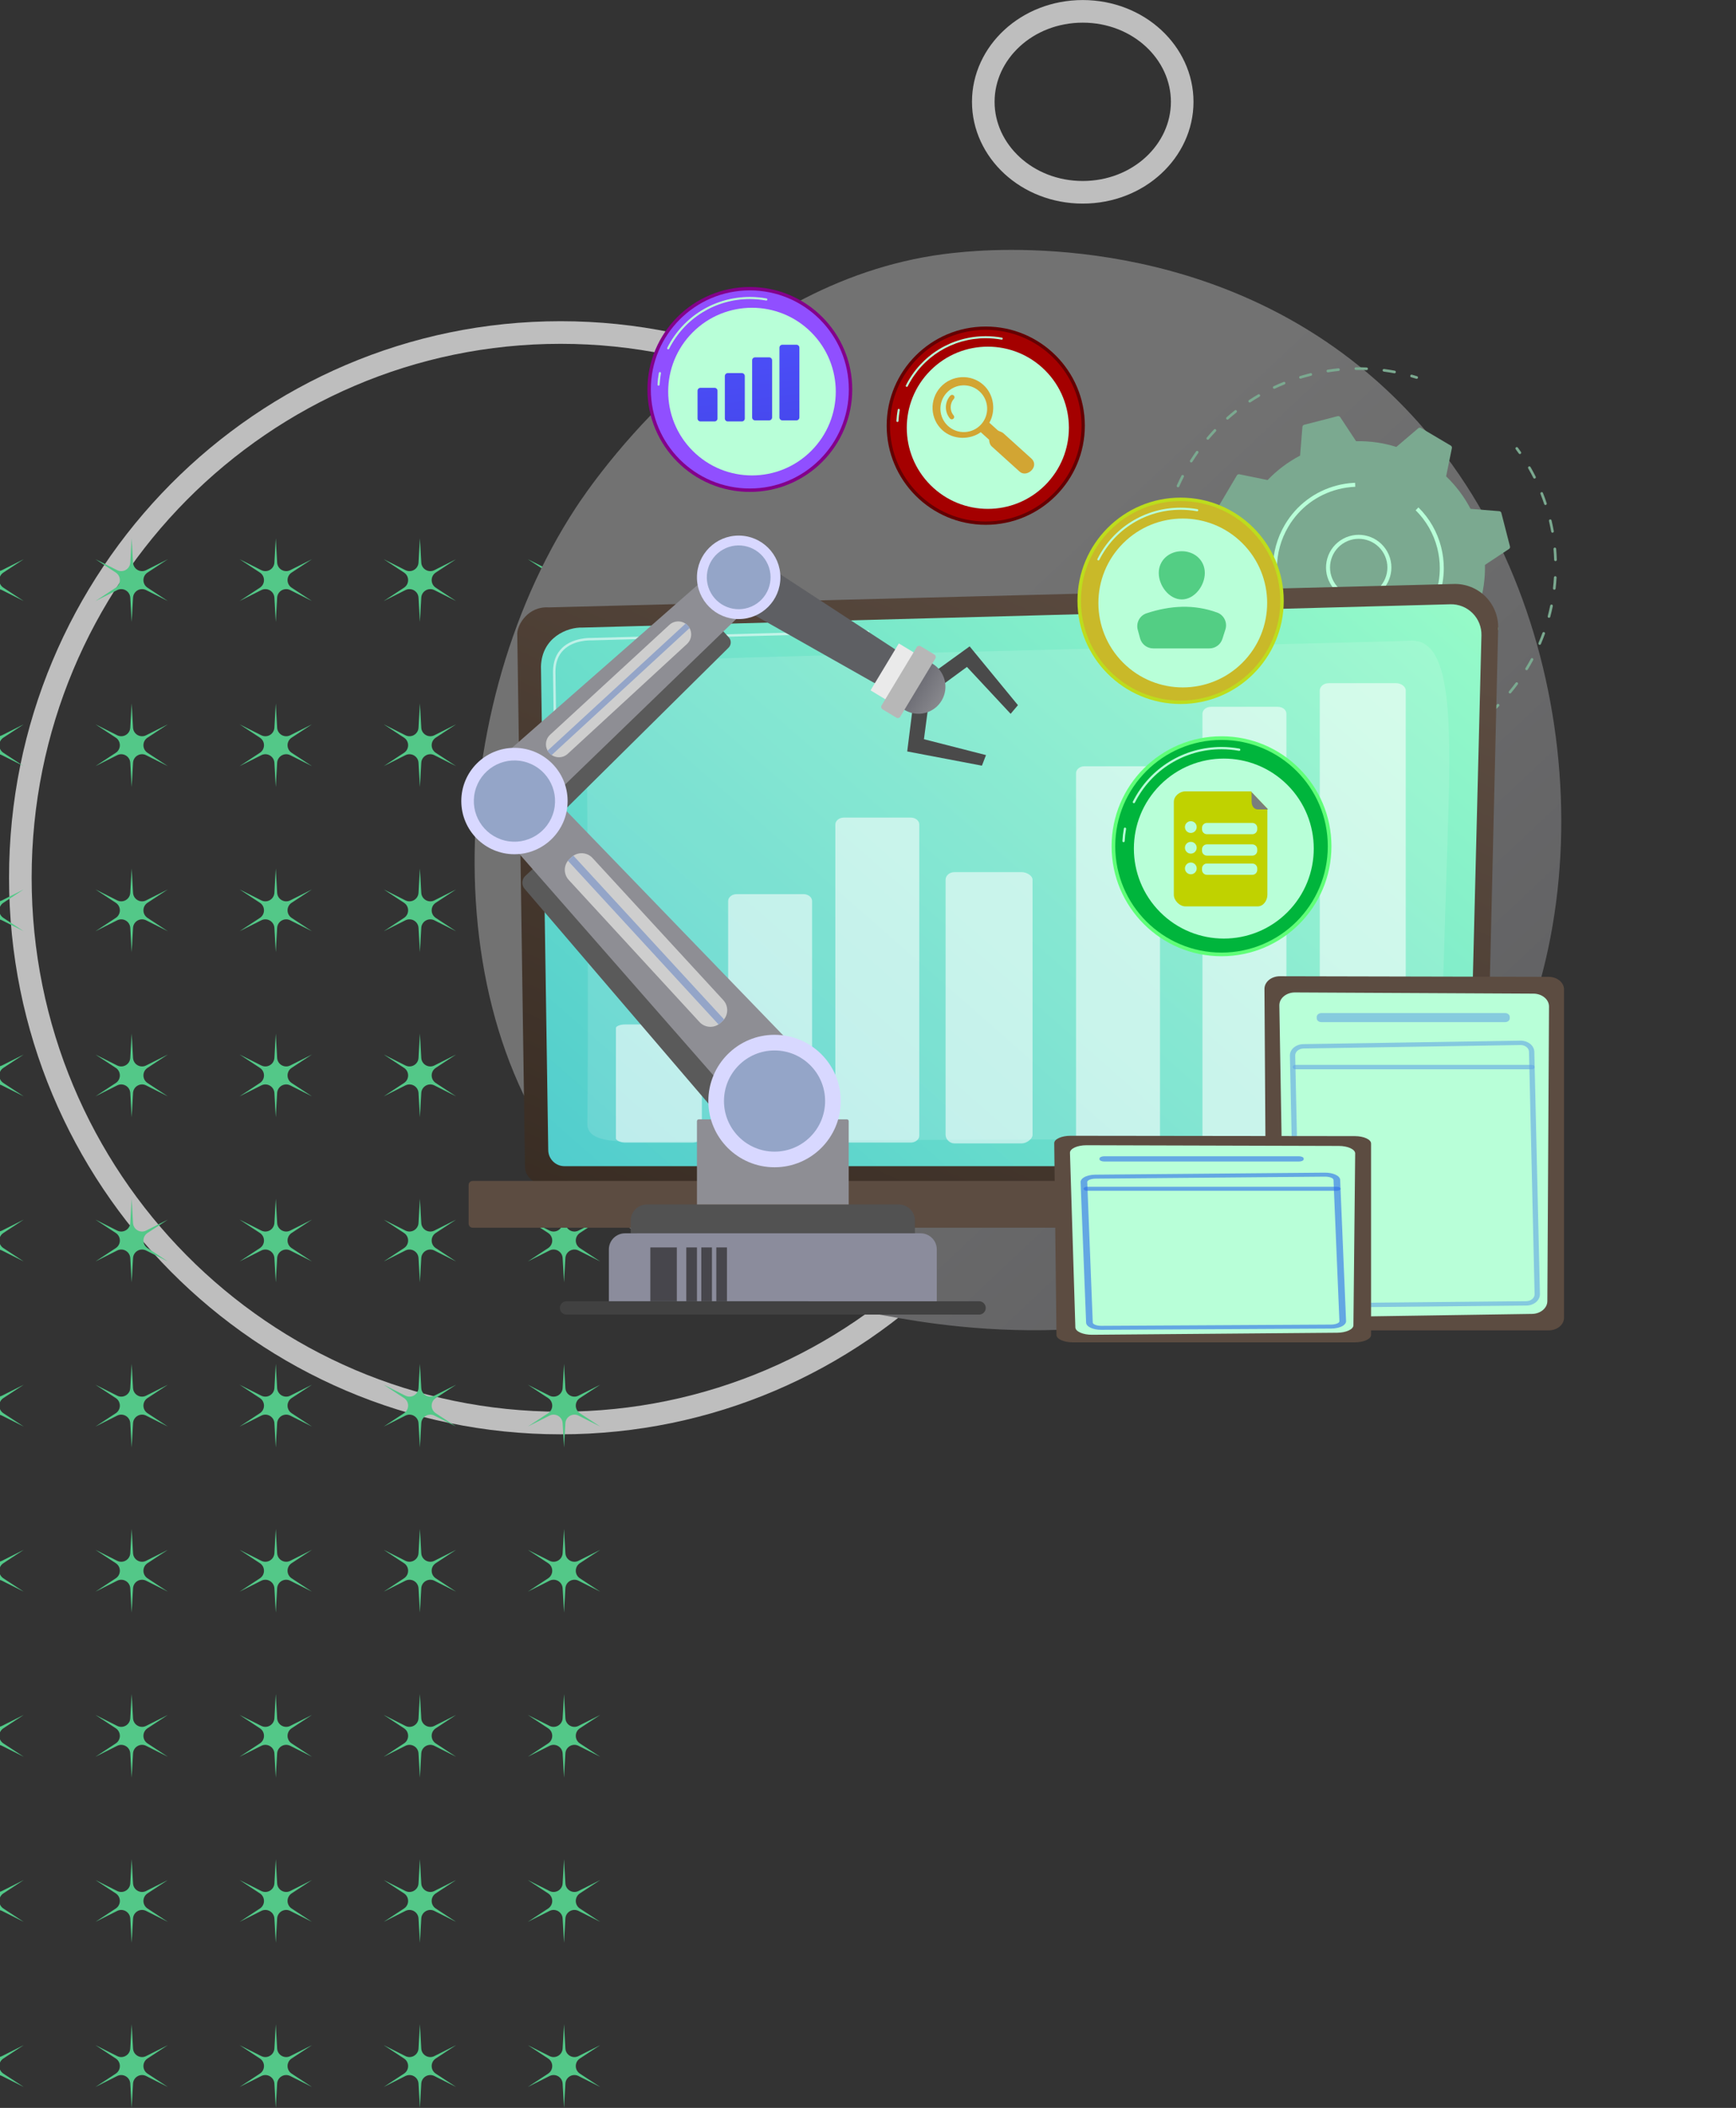 <svg width="384" height="466" viewBox="0 0 384 466" fill="none" xmlns="http://www.w3.org/2000/svg">
<rect x="0" y="0" width="384" height="466" fill="#333333" stroke="none"/>
<path d="M243.5 194.05C243.5 260.642 189.978 314.589 124 314.589C58.022 314.589 4.5 260.642 4.5 194.05C4.5 127.457 58.022 73.51 124 73.51C189.978 73.51 243.5 127.457 243.5 194.05Z" stroke="#BEBEBE" stroke-width="5"/>
<path d="M-2.759 155.51L-2.453 160.875C-2.371 162.312 -0.842 163.194 0.443 162.547L5.243 160.13L0.75 163.078C-0.454 163.868 -0.454 165.632 0.75 166.422L5.243 169.37L0.443 166.953C-0.842 166.306 -2.371 167.188 -2.453 168.625L-2.759 173.991L-3.066 168.625C-3.148 167.188 -4.676 166.306 -5.962 166.953L-10.762 169.37L-6.269 166.422C-5.065 165.632 -5.065 163.868 -6.269 163.078L-10.762 160.13L-5.962 162.547C-4.676 163.194 -3.148 162.312 -3.066 160.875L-2.759 155.51Z" fill="#53C888"/>
<path d="M92.88 155.51L93.186 160.875C93.268 162.312 94.797 163.194 96.083 162.547L100.882 160.13L96.389 163.078C95.185 163.868 95.185 165.632 96.389 166.422L100.882 169.37L96.083 166.953C94.797 166.306 93.268 167.188 93.186 168.625L92.88 173.991L92.573 168.625C92.491 167.188 90.963 166.306 89.677 166.953L84.877 169.37L89.37 166.422C90.574 165.632 90.574 163.868 89.37 163.078L84.877 160.13L89.677 162.547C90.963 163.194 92.491 162.312 92.573 160.875L92.88 155.51Z" fill="#53C888"/>
<path d="M124.76 119.01L125.066 124.375C125.148 125.812 126.677 126.695 127.962 126.047L132.762 123.63L128.269 126.578C127.065 127.368 127.065 129.133 128.269 129.922L132.762 132.871L127.962 130.454C126.677 129.806 125.148 130.688 125.066 132.126L124.76 137.491L124.453 132.126C124.371 130.688 122.843 129.806 121.557 130.454L116.757 132.871L121.25 129.922C122.454 129.133 122.454 127.368 121.25 126.578L116.757 123.63L121.557 126.047C122.843 126.695 124.371 125.812 124.453 124.375L124.76 119.01Z" fill="#53C888"/>
<path d="M92.88 119.01L93.186 124.375C93.268 125.812 94.797 126.695 96.083 126.047L100.882 123.63L96.389 126.578C95.185 127.368 95.185 129.133 96.389 129.922L100.882 132.871L96.083 130.454C94.797 129.806 93.268 130.688 93.186 132.126L92.88 137.491L92.573 132.126C92.491 130.688 90.963 129.806 89.677 130.454L84.877 132.871L89.37 129.922C90.574 129.133 90.574 127.368 89.37 126.578L84.877 123.63L89.677 126.047C90.963 126.695 92.491 125.812 92.573 124.375L92.88 119.01Z" fill="#53C888"/>
<path d="M29.12 192.01L29.427 197.375C29.509 198.813 31.037 199.695 32.323 199.048L37.123 196.631L32.63 199.579C31.426 200.368 31.426 202.133 32.63 202.923L37.123 205.871L32.323 203.454C31.037 202.806 29.509 203.689 29.427 205.126L29.12 210.491L28.814 205.126C28.732 203.689 27.203 202.806 25.918 203.454L21.118 205.871L25.611 202.923C26.815 202.133 26.815 200.368 25.611 199.579L21.118 196.631L25.918 199.048C27.203 199.695 28.732 198.813 28.814 197.375L29.12 192.01Z" fill="#53C888"/>
<path d="M29.12 119.01L29.427 124.375C29.509 125.812 31.037 126.695 32.323 126.047L37.123 123.63L32.63 126.578C31.426 127.368 31.426 129.133 32.63 129.922L37.123 132.871L32.323 130.454C31.037 129.806 29.509 130.688 29.427 132.126L29.12 137.491L28.814 132.126C28.732 130.688 27.203 129.806 25.918 130.454L21.118 132.871L25.611 129.922C26.815 129.133 26.815 127.368 25.611 126.578L21.118 123.63L25.918 126.047C27.203 126.695 28.732 125.812 28.814 124.375L29.12 119.01Z" fill="#53C888"/>
<path d="M-2.759 119.01L-2.453 124.375C-2.371 125.812 -0.842 126.695 0.443 126.047L5.243 123.63L0.75 126.578C-0.454 127.368 -0.454 129.133 0.75 129.922L5.243 132.871L0.443 130.454C-0.842 129.806 -2.371 130.688 -2.453 132.126L-2.759 137.491L-3.066 132.126C-3.148 130.688 -4.676 129.806 -5.962 130.454L-10.762 132.871L-6.269 129.922C-5.065 129.133 -5.065 127.368 -6.269 126.578L-10.762 123.63L-5.962 126.047C-4.676 126.695 -3.148 125.812 -3.066 124.375L-2.759 119.01Z" fill="#53C888"/>
<path d="M-2.759 192.01L-2.453 197.375C-2.371 198.813 -0.842 199.695 0.443 199.048L5.243 196.631L0.75 199.579C-0.454 200.368 -0.454 202.133 0.75 202.923L5.243 205.871L0.443 203.454C-0.842 202.806 -2.371 203.689 -2.453 205.126L-2.759 210.491L-3.066 205.126C-3.148 203.689 -4.676 202.806 -5.962 203.454L-10.762 205.871L-6.269 202.923C-5.065 202.133 -5.065 200.368 -6.269 199.579L-10.762 196.631L-5.962 199.048C-4.676 199.695 -3.148 198.813 -3.066 197.375L-2.759 192.01Z" fill="#53C888"/>
<path d="M124.76 192.01L125.066 197.375C125.148 198.813 126.677 199.695 127.962 199.048L132.762 196.631L128.269 199.579C127.065 200.368 127.065 202.133 128.269 202.923L132.762 205.871L127.962 203.454C126.677 202.806 125.148 203.689 125.066 205.126L124.76 210.491L124.453 205.126C124.371 203.689 122.843 202.806 121.557 203.454L116.757 205.871L121.25 202.923C122.454 202.133 122.454 200.368 121.25 199.579L116.757 196.631L121.557 199.048C122.843 199.695 124.371 198.813 124.453 197.375L124.76 192.01Z" fill="#53C888"/>
<path d="M92.88 192.01L93.186 197.375C93.268 198.813 94.797 199.695 96.083 199.048L100.882 196.631L96.389 199.579C95.185 200.368 95.185 202.133 96.389 202.923L100.882 205.871L96.083 203.454C94.797 202.806 93.268 203.689 93.186 205.126L92.88 210.491L92.573 205.126C92.491 203.689 90.963 202.806 89.677 203.454L84.877 205.871L89.37 202.923C90.574 202.133 90.574 200.368 89.37 199.579L84.877 196.631L89.677 199.048C90.963 199.695 92.491 198.813 92.573 197.375L92.88 192.01Z" fill="#53C888"/>
<path d="M61 155.51L61.307 160.875C61.389 162.312 62.917 163.194 64.203 162.547L69.003 160.13L64.51 163.078C63.306 163.868 63.306 165.632 64.51 166.422L69.003 169.37L64.203 166.953C62.917 166.306 61.389 167.188 61.307 168.625L61 173.991L60.694 168.625C60.611 167.188 59.083 166.306 57.797 166.953L52.998 169.37L57.491 166.422C58.694 165.632 58.694 163.868 57.491 163.078L52.998 160.13L57.797 162.547C59.083 163.194 60.611 162.312 60.694 160.875L61 155.51Z" fill="#53C888"/>
<path d="M124.76 155.51L125.066 160.875C125.148 162.312 126.677 163.194 127.962 162.547L132.762 160.13L128.269 163.078C127.065 163.868 127.065 165.632 128.269 166.422L132.762 169.37L127.962 166.953C126.677 166.306 125.148 167.188 125.066 168.625L124.76 173.991L124.453 168.625C124.371 167.188 122.843 166.306 121.557 166.953L116.757 169.37L121.25 166.422C122.454 165.632 122.454 163.868 121.25 163.078L116.757 160.13L121.557 162.547C122.843 163.194 124.371 162.312 124.453 160.875L124.76 155.51Z" fill="#53C888"/>
<path d="M29.12 155.51L29.427 160.875C29.509 162.312 31.037 163.194 32.323 162.547L37.123 160.13L32.63 163.078C31.426 163.868 31.426 165.632 32.63 166.422L37.123 169.37L32.323 166.953C31.037 166.306 29.509 167.188 29.427 168.625L29.12 173.991L28.814 168.625C28.732 167.188 27.203 166.306 25.918 166.953L21.118 169.37L25.611 166.422C26.815 165.632 26.815 163.868 25.611 163.078L21.118 160.13L25.918 162.547C27.203 163.194 28.732 162.312 28.814 160.875L29.12 155.51Z" fill="#53C888"/>
<path d="M61 119.01L61.307 124.375C61.389 125.812 62.917 126.695 64.203 126.047L69.003 123.63L64.51 126.578C63.306 127.368 63.306 129.133 64.51 129.922L69.003 132.871L64.203 130.454C62.917 129.806 61.389 130.688 61.307 132.126L61 137.491L60.694 132.126C60.611 130.688 59.083 129.806 57.797 130.454L52.998 132.871L57.491 129.922C58.694 129.133 58.694 127.368 57.491 126.578L52.998 123.63L57.797 126.047C59.083 126.695 60.611 125.812 60.694 124.375L61 119.01Z" fill="#53C888"/>
<path d="M61 192.01L61.307 197.375C61.389 198.813 62.917 199.695 64.203 199.048L69.003 196.631L64.51 199.579C63.306 200.368 63.306 202.133 64.51 202.923L69.003 205.871L64.203 203.454C62.917 202.806 61.389 203.689 61.307 205.126L61 210.491L60.694 205.126C60.611 203.689 59.083 202.806 57.797 203.454L52.998 205.871L57.491 202.923C58.694 202.133 58.694 200.368 57.491 199.579L52.998 196.631L57.797 199.048C59.083 199.695 60.611 198.813 60.694 197.375L61 192.01Z" fill="#53C888"/>
<path d="M29.12 228.509L29.427 233.874C29.509 235.312 31.037 236.194 32.323 235.547L37.123 233.13L32.63 236.078C31.426 236.867 31.426 238.632 32.63 239.422L37.123 242.37L32.323 239.953C31.037 239.305 29.509 240.188 29.427 241.625L29.12 246.99L28.814 241.625C28.732 240.188 27.203 239.305 25.918 239.953L21.118 242.37L25.611 239.422C26.815 238.632 26.815 236.867 25.611 236.078L21.118 233.13L25.918 235.547C27.203 236.194 28.732 235.312 28.814 233.874L29.12 228.509Z" fill="#53C888"/>
<path d="M-2.759 228.509L-2.453 233.874C-2.371 235.312 -0.842 236.194 0.443 235.547L5.243 233.13L0.75 236.078C-0.454 236.867 -0.454 238.632 0.75 239.422L5.243 242.37L0.443 239.953C-0.842 239.305 -2.371 240.188 -2.453 241.625L-2.759 246.99L-3.066 241.625C-3.148 240.188 -4.676 239.305 -5.962 239.953L-10.762 242.37L-6.269 239.422C-5.065 238.632 -5.065 236.867 -6.269 236.078L-10.762 233.13L-5.962 235.547C-4.676 236.194 -3.148 235.312 -3.066 233.874L-2.759 228.509Z" fill="#53C888"/>
<path d="M124.76 228.509L125.066 233.874C125.148 235.312 126.677 236.194 127.962 235.547L132.762 233.13L128.269 236.078C127.065 236.867 127.065 238.632 128.269 239.422L132.762 242.37L127.962 239.953C126.677 239.305 125.148 240.188 125.066 241.625L124.76 246.99L124.453 241.625C124.371 240.188 122.843 239.305 121.557 239.953L116.757 242.37L121.25 239.422C122.454 238.632 122.454 236.867 121.25 236.078L116.757 233.13L121.557 235.547C122.843 236.194 124.371 235.312 124.453 233.874L124.76 228.509Z" fill="#53C888"/>
<path d="M92.88 228.509L93.186 233.874C93.268 235.312 94.797 236.194 96.083 235.547L100.882 233.13L96.389 236.078C95.185 236.867 95.185 238.632 96.389 239.422L100.882 242.37L96.083 239.953C94.797 239.305 93.268 240.188 93.186 241.625L92.88 246.99L92.573 241.625C92.491 240.188 90.963 239.305 89.677 239.953L84.877 242.37L89.37 239.422C90.574 238.632 90.574 236.867 89.37 236.078L84.877 233.13L89.677 235.547C90.963 236.194 92.491 235.312 92.573 233.874L92.88 228.509Z" fill="#53C888"/>
<path d="M61 228.509L61.307 233.874C61.389 235.312 62.917 236.194 64.203 235.547L69.003 233.13L64.51 236.078C63.306 236.867 63.306 238.632 64.51 239.422L69.003 242.37L64.203 239.953C62.917 239.305 61.389 240.188 61.307 241.625L61 246.99L60.694 241.625C60.611 240.188 59.083 239.305 57.797 239.953L52.998 242.37L57.491 239.422C58.694 238.632 58.694 236.867 57.491 236.078L52.998 233.13L57.797 235.547C59.083 236.194 60.611 235.312 60.694 233.874L61 228.509Z" fill="#53C888"/>
<path d="M29.12 265.01L29.427 270.375C29.509 271.812 31.037 272.694 32.323 272.047L37.123 269.63L32.63 272.578C31.426 273.368 31.426 275.132 32.63 275.922L37.123 278.87L32.323 276.453C31.037 275.806 29.509 276.688 29.427 278.125L29.12 283.491L28.814 278.125C28.732 276.688 27.203 275.806 25.918 276.453L21.118 278.87L25.611 275.922C26.815 275.132 26.815 273.368 25.611 272.578L21.118 269.63L25.918 272.047C27.203 272.694 28.732 271.812 28.814 270.375L29.12 265.01Z" fill="#53C888"/>
<path d="M-2.759 265.01L-2.453 270.375C-2.371 271.812 -0.842 272.694 0.443 272.047L5.243 269.63L0.75 272.578C-0.454 273.368 -0.454 275.132 0.75 275.922L5.243 278.87L0.443 276.453C-0.842 275.806 -2.371 276.688 -2.453 278.125L-2.759 283.491L-3.066 278.125C-3.148 276.688 -4.676 275.806 -5.962 276.453L-10.762 278.87L-6.269 275.922C-5.065 275.132 -5.065 273.368 -6.269 272.578L-10.762 269.63L-5.962 272.047C-4.676 272.694 -3.148 271.812 -3.066 270.375L-2.759 265.01Z" fill="#53C888"/>
<path d="M124.76 265.01L125.066 270.375C125.148 271.812 126.677 272.694 127.962 272.047L132.762 269.63L128.269 272.578C127.065 273.368 127.065 275.132 128.269 275.922L132.762 278.87L127.962 276.453C126.677 275.806 125.148 276.688 125.066 278.125L124.76 283.491L124.453 278.125C124.371 276.688 122.843 275.806 121.557 276.453L116.757 278.87L121.25 275.922C122.454 275.132 122.454 273.368 121.25 272.578L116.757 269.63L121.557 272.047C122.843 272.694 124.371 271.812 124.453 270.375L124.76 265.01Z" fill="#53C888"/>
<path d="M92.88 265.01L93.186 270.375C93.268 271.812 94.797 272.694 96.083 272.047L100.882 269.63L96.389 272.578C95.185 273.368 95.185 275.132 96.389 275.922L100.882 278.87L96.083 276.453C94.797 275.806 93.268 276.688 93.186 278.125L92.88 283.491L92.573 278.125C92.491 276.688 90.963 275.806 89.677 276.453L84.877 278.87L89.37 275.922C90.574 275.132 90.574 273.368 89.37 272.578L84.877 269.63L89.677 272.047C90.963 272.694 92.491 271.812 92.573 270.375L92.88 265.01Z" fill="#53C888"/>
<path d="M61 265.01L61.307 270.375C61.389 271.812 62.917 272.694 64.203 272.047L69.003 269.63L64.51 272.578C63.306 273.368 63.306 275.132 64.51 275.922L69.003 278.87L64.203 276.453C62.917 275.806 61.389 276.688 61.307 278.125L61 283.491L60.694 278.125C60.611 276.688 59.083 275.806 57.797 276.453L52.998 278.87L57.491 275.922C58.694 275.132 58.694 273.368 57.491 272.578L52.998 269.63L57.797 272.047C59.083 272.694 60.611 271.812 60.694 270.375L61 265.01Z" fill="#53C888"/>
<path d="M-2.759 338.01L-2.453 343.375C-2.371 344.813 -0.842 345.695 0.443 345.048L5.243 342.631L0.75 345.579C-0.454 346.368 -0.454 348.133 0.75 348.923L5.243 351.871L0.443 349.454C-0.842 348.806 -2.371 349.689 -2.453 351.126L-2.759 356.491L-3.066 351.126C-3.148 349.689 -4.676 348.806 -5.962 349.454L-10.762 351.871L-6.269 348.923C-5.065 348.133 -5.065 346.368 -6.269 345.579L-10.762 342.631L-5.962 345.048C-4.676 345.695 -3.148 344.813 -3.066 343.375L-2.759 338.01Z" fill="#53C888"/>
<path d="M92.88 338.01L93.186 343.375C93.268 344.813 94.797 345.695 96.083 345.048L100.882 342.631L96.389 345.579C95.185 346.368 95.185 348.133 96.389 348.923L100.882 351.871L96.083 349.454C94.797 348.806 93.268 349.689 93.186 351.126L92.88 356.491L92.573 351.126C92.491 349.689 90.963 348.806 89.677 349.454L84.877 351.871L89.37 348.923C90.574 348.133 90.574 346.368 89.37 345.579L84.877 342.631L89.677 345.048C90.963 345.695 92.491 344.813 92.573 343.375L92.88 338.01Z" fill="#53C888"/>
<path d="M124.76 301.51L125.066 306.875C125.148 308.313 126.677 309.195 127.962 308.547L132.762 306.13L128.269 309.078C127.065 309.868 127.065 311.633 128.269 312.423L132.762 315.371L127.962 312.954C126.677 312.306 125.148 313.189 125.066 314.626L124.76 319.991L124.453 314.626C124.371 313.189 122.843 312.306 121.557 312.954L116.757 315.371L121.25 312.423C122.454 311.633 122.454 309.868 121.25 309.078L116.757 306.13L121.557 308.547C122.843 309.195 124.371 308.313 124.453 306.875L124.76 301.51Z" fill="#53C888"/>
<path d="M92.88 301.51L93.186 306.875C93.268 308.313 94.797 309.195 96.083 308.547L100.882 306.13L96.389 309.078C95.185 309.868 95.185 311.633 96.389 312.423L100.882 315.371L96.083 312.954C94.797 312.306 93.268 313.189 93.186 314.626L92.88 319.991L92.573 314.626C92.491 313.189 90.963 312.306 89.677 312.954L84.877 315.371L89.37 312.423C90.574 311.633 90.574 309.868 89.37 309.078L84.877 306.13L89.677 308.547C90.963 309.195 92.491 308.313 92.573 306.875L92.88 301.51Z" fill="#53C888"/>
<path d="M29.12 374.51L29.427 379.875C29.509 381.312 31.037 382.195 32.323 381.547L37.123 379.13L32.63 382.078C31.426 382.868 31.426 384.633 32.63 385.422L37.123 388.371L32.323 385.954C31.037 385.306 29.509 386.188 29.427 387.626L29.12 392.991L28.814 387.626C28.732 386.188 27.203 385.306 25.918 385.954L21.118 388.371L25.611 385.422C26.815 384.633 26.815 382.868 25.611 382.078L21.118 379.13L25.918 381.547C27.203 382.195 28.732 381.312 28.814 379.875L29.12 374.51Z" fill="#53C888"/>
<path d="M29.12 301.51L29.427 306.875C29.509 308.313 31.037 309.195 32.323 308.547L37.123 306.13L32.63 309.078C31.426 309.868 31.426 311.633 32.63 312.423L37.123 315.371L32.323 312.954C31.037 312.306 29.509 313.189 29.427 314.626L29.12 319.991L28.814 314.626C28.732 313.189 27.203 312.306 25.918 312.954L21.118 315.371L25.611 312.423C26.815 311.633 26.815 309.868 25.611 309.078L21.118 306.13L25.918 308.547C27.203 309.195 28.732 308.313 28.814 306.875L29.12 301.51Z" fill="#53C888"/>
<path d="M-2.759 301.51L-2.453 306.875C-2.371 308.313 -0.842 309.195 0.443 308.547L5.243 306.13L0.75 309.078C-0.454 309.868 -0.454 311.633 0.75 312.423L5.243 315.371L0.443 312.954C-0.842 312.306 -2.371 313.189 -2.453 314.626L-2.759 319.991L-3.066 314.626C-3.148 313.189 -4.676 312.306 -5.962 312.954L-10.762 315.371L-6.269 312.423C-5.065 311.633 -5.065 309.868 -6.269 309.078L-10.762 306.13L-5.962 308.547C-4.676 309.195 -3.148 308.313 -3.066 306.875L-2.759 301.51Z" fill="#53C888"/>
<path d="M-2.759 374.51L-2.453 379.875C-2.371 381.312 -0.842 382.195 0.443 381.547L5.243 379.13L0.75 382.078C-0.454 382.868 -0.454 384.633 0.75 385.422L5.243 388.371L0.443 385.954C-0.842 385.306 -2.371 386.188 -2.453 387.626L-2.759 392.991L-3.066 387.626C-3.148 386.188 -4.676 385.306 -5.962 385.954L-10.762 388.371L-6.269 385.422C-5.065 384.633 -5.065 382.868 -6.269 382.078L-10.762 379.13L-5.962 381.547C-4.676 382.195 -3.148 381.312 -3.066 379.875L-2.759 374.51Z" fill="#53C888"/>
<path d="M124.76 374.51L125.066 379.875C125.148 381.312 126.677 382.195 127.962 381.547L132.762 379.13L128.269 382.078C127.065 382.868 127.065 384.633 128.269 385.422L132.762 388.371L127.962 385.954C126.677 385.306 125.148 386.188 125.066 387.626L124.76 392.991L124.453 387.626C124.371 386.188 122.843 385.306 121.557 385.954L116.757 388.371L121.25 385.422C122.454 384.633 122.454 382.868 121.25 382.078L116.757 379.13L121.557 381.547C122.843 382.195 124.371 381.312 124.453 379.875L124.76 374.51Z" fill="#53C888"/>
<path d="M92.88 374.51L93.186 379.875C93.268 381.312 94.797 382.195 96.083 381.547L100.882 379.13L96.389 382.078C95.185 382.868 95.185 384.633 96.389 385.422L100.882 388.371L96.083 385.954C94.797 385.306 93.268 386.188 93.186 387.626L92.88 392.991L92.573 387.626C92.491 386.188 90.963 385.306 89.677 385.954L84.877 388.371L89.37 385.422C90.574 384.633 90.574 382.868 89.37 382.078L84.877 379.13L89.677 381.547C90.963 382.195 92.491 381.312 92.573 379.875L92.88 374.51Z" fill="#53C888"/>
<path d="M61 338.01L61.307 343.375C61.389 344.813 62.917 345.695 64.203 345.048L69.003 342.631L64.51 345.579C63.306 346.368 63.306 348.133 64.51 348.923L69.003 351.871L64.203 349.454C62.917 348.806 61.389 349.689 61.307 351.126L61 356.491L60.694 351.126C60.611 349.689 59.083 348.806 57.797 349.454L52.998 351.871L57.491 348.923C58.694 348.133 58.694 346.368 57.491 345.579L52.998 342.631L57.797 345.048C59.083 345.695 60.611 344.813 60.694 343.375L61 338.01Z" fill="#53C888"/>
<path d="M124.76 338.01L125.066 343.375C125.148 344.813 126.677 345.695 127.962 345.048L132.762 342.631L128.269 345.579C127.065 346.368 127.065 348.133 128.269 348.923L132.762 351.871L127.962 349.454C126.677 348.806 125.148 349.689 125.066 351.126L124.76 356.491L124.453 351.126C124.371 349.689 122.843 348.806 121.557 349.454L116.757 351.871L121.25 348.923C122.454 348.133 122.454 346.368 121.25 345.579L116.757 342.631L121.557 345.048C122.843 345.695 124.371 344.813 124.453 343.375L124.76 338.01Z" fill="#53C888"/>
<path d="M29.12 338.01L29.427 343.375C29.509 344.813 31.037 345.695 32.323 345.048L37.123 342.631L32.63 345.579C31.426 346.368 31.426 348.133 32.63 348.923L37.123 351.871L32.323 349.454C31.037 348.806 29.509 349.689 29.427 351.126L29.12 356.491L28.814 351.126C28.732 349.689 27.203 348.806 25.918 349.454L21.118 351.871L25.611 348.923C26.815 348.133 26.815 346.368 25.611 345.579L21.118 342.631L25.918 345.048C27.203 345.695 28.732 344.813 28.814 343.375L29.12 338.01Z" fill="#53C888"/>
<path d="M61 301.51L61.307 306.875C61.389 308.313 62.917 309.195 64.203 308.547L69.003 306.13L64.51 309.078C63.306 309.868 63.306 311.633 64.51 312.423L69.003 315.371L64.203 312.954C62.917 312.306 61.389 313.189 61.307 314.626L61 319.991L60.694 314.626C60.611 313.189 59.083 312.306 57.797 312.954L52.998 315.371L57.491 312.423C58.694 311.633 58.694 309.868 57.491 309.078L52.998 306.13L57.797 308.547C59.083 309.195 60.611 308.313 60.694 306.875L61 301.51Z" fill="#53C888"/>
<path d="M61 374.51L61.307 379.875C61.389 381.312 62.917 382.195 64.203 381.547L69.003 379.13L64.51 382.078C63.306 382.868 63.306 384.633 64.51 385.422L69.003 388.371L64.203 385.954C62.917 385.306 61.389 386.188 61.307 387.626L61 392.991L60.694 387.626C60.611 386.188 59.083 385.306 57.797 385.954L52.998 388.371L57.491 385.422C58.694 384.633 58.694 382.868 57.491 382.078L52.998 379.13L57.797 381.547C59.083 382.195 60.611 381.312 60.694 379.875L61 374.51Z" fill="#53C888"/>
<path d="M29.12 411.01L29.427 416.375C29.509 417.812 31.037 418.694 32.323 418.047L37.123 415.63L32.63 418.578C31.426 419.368 31.426 421.132 32.63 421.922L37.123 424.87L32.323 422.453C31.037 421.806 29.509 422.688 29.427 424.125L29.12 429.491L28.814 424.125C28.732 422.688 27.203 421.806 25.918 422.453L21.118 424.87L25.611 421.922C26.815 421.132 26.815 419.368 25.611 418.578L21.118 415.63L25.918 418.047C27.203 418.694 28.732 417.812 28.814 416.375L29.12 411.01Z" fill="#53C888"/>
<path d="M-2.759 411.01L-2.453 416.375C-2.371 417.812 -0.842 418.694 0.443 418.047L5.243 415.63L0.75 418.578C-0.454 419.368 -0.454 421.132 0.75 421.922L5.243 424.87L0.443 422.453C-0.842 421.806 -2.371 422.688 -2.453 424.125L-2.759 429.491L-3.066 424.125C-3.148 422.688 -4.676 421.806 -5.962 422.453L-10.762 424.87L-6.269 421.922C-5.065 421.132 -5.065 419.368 -6.269 418.578L-10.762 415.63L-5.962 418.047C-4.676 418.694 -3.148 417.812 -3.066 416.375L-2.759 411.01Z" fill="#53C888"/>
<path d="M124.76 411.01L125.066 416.375C125.148 417.812 126.677 418.694 127.962 418.047L132.762 415.63L128.269 418.578C127.065 419.368 127.065 421.132 128.269 421.922L132.762 424.87L127.962 422.453C126.677 421.806 125.148 422.688 125.066 424.125L124.76 429.491L124.453 424.125C124.371 422.688 122.843 421.806 121.557 422.453L116.757 424.87L121.25 421.922C122.454 421.132 122.454 419.368 121.25 418.578L116.757 415.63L121.557 418.047C122.843 418.694 124.371 417.812 124.453 416.375L124.76 411.01Z" fill="#53C888"/>
<path d="M92.88 411.01L93.186 416.375C93.268 417.812 94.797 418.694 96.083 418.047L100.882 415.63L96.389 418.578C95.185 419.368 95.185 421.132 96.389 421.922L100.882 424.87L96.083 422.453C94.797 421.806 93.268 422.688 93.186 424.125L92.88 429.491L92.573 424.125C92.491 422.688 90.963 421.806 89.677 422.453L84.877 424.87L89.37 421.922C90.574 421.132 90.574 419.368 89.37 418.578L84.877 415.63L89.677 418.047C90.963 418.694 92.491 417.812 92.573 416.375L92.88 411.01Z" fill="#53C888"/>
<path d="M61 411.01L61.307 416.375C61.389 417.812 62.917 418.694 64.203 418.047L69.003 415.63L64.51 418.578C63.306 419.368 63.306 421.132 64.51 421.922L69.003 424.87L64.203 422.453C62.917 421.806 61.389 422.688 61.307 424.125L61 429.491L60.694 424.125C60.611 422.688 59.083 421.806 57.797 422.453L52.998 424.87L57.491 421.922C58.694 421.132 58.694 419.368 57.491 418.578L52.998 415.63L57.797 418.047C59.083 418.694 60.611 417.812 60.694 416.375L61 411.01Z" fill="#53C888"/>
<path d="M29.12 447.51L29.427 452.875C29.509 454.312 31.037 455.195 32.323 454.547L37.123 452.13L32.63 455.078C31.426 455.868 31.426 457.633 32.63 458.422L37.123 461.371L32.323 458.954C31.037 458.306 29.509 459.188 29.427 460.626L29.12 465.991L28.814 460.626C28.732 459.188 27.203 458.306 25.918 458.954L21.118 461.371L25.611 458.422C26.815 457.633 26.815 455.868 25.611 455.078L21.118 452.13L25.918 454.547C27.203 455.195 28.732 454.312 28.814 452.875L29.12 447.51Z" fill="#53C888"/>
<path d="M-2.759 447.51L-2.453 452.875C-2.371 454.312 -0.842 455.195 0.443 454.547L5.243 452.13L0.75 455.078C-0.454 455.868 -0.454 457.633 0.75 458.422L5.243 461.371L0.443 458.954C-0.842 458.306 -2.371 459.188 -2.453 460.626L-2.759 465.991L-3.066 460.626C-3.148 459.188 -4.676 458.306 -5.962 458.954L-10.762 461.371L-6.269 458.422C-5.065 457.633 -5.065 455.868 -6.269 455.078L-10.762 452.13L-5.962 454.547C-4.676 455.195 -3.148 454.312 -3.066 452.875L-2.759 447.51Z" fill="#53C888"/>
<path d="M124.76 447.51L125.066 452.875C125.148 454.312 126.677 455.195 127.962 454.547L132.762 452.13L128.269 455.078C127.065 455.868 127.065 457.633 128.269 458.422L132.762 461.371L127.962 458.954C126.677 458.306 125.148 459.188 125.066 460.626L124.76 465.991L124.453 460.626C124.371 459.188 122.843 458.306 121.557 458.954L116.757 461.371L121.25 458.422C122.454 457.633 122.454 455.868 121.25 455.078L116.757 452.13L121.557 454.547C122.843 455.195 124.371 454.312 124.453 452.875L124.76 447.51Z" fill="#53C888"/>
<path d="M92.88 447.51L93.186 452.875C93.268 454.312 94.797 455.195 96.083 454.547L100.882 452.13L96.389 455.078C95.185 455.868 95.185 457.633 96.389 458.422L100.882 461.371L96.083 458.954C94.797 458.306 93.268 459.188 93.186 460.626L92.88 465.991L92.573 460.626C92.491 459.188 90.963 458.306 89.677 458.954L84.877 461.371L89.37 458.422C90.574 457.633 90.574 455.868 89.37 455.078L84.877 452.13L89.677 454.547C90.963 455.195 92.491 454.312 92.573 452.875L92.88 447.51Z" fill="#53C888"/>
<path d="M61 447.51L61.307 452.875C61.389 454.312 62.917 455.195 64.203 454.547L69.003 452.13L64.51 455.078C63.306 455.868 63.306 457.633 64.51 458.422L69.003 461.371L64.203 458.954C62.917 458.306 61.389 459.188 61.307 460.626L61 465.991L60.694 460.626C60.611 459.188 59.083 458.306 57.797 458.954L52.998 461.371L57.491 458.422C58.694 457.633 58.694 455.868 57.491 455.078L52.998 452.13L57.797 454.547C59.083 455.195 60.611 454.312 60.694 452.875L61 447.51Z" fill="#53C888"/>
<path d="M261.5 22.51C261.5 33.359 251.855 42.51 239.5 42.51C227.145 42.51 217.5 33.359 217.5 22.51C217.5 11.66 227.145 2.51 239.5 2.51C251.855 2.51 261.5 11.66 261.5 22.51Z" stroke="#BEBEBE" stroke-width="5"/>
<path d="M316.434 260.652C310.177 267.101 304.579 270.892 300.293 273.754C258.49 301.666 210.705 293.621 195.931 290.872C172.095 286.435 151.974 283.306 134.686 267.687C95.404 232.197 97.315 158.163 127.331 112.301C130.89 106.863 160.861 62.437 208.75 56.177C209.921 56.024 210.795 55.937 211.56 55.856C218.969 55.071 264.876 50.931 302.309 82.293C307.667 86.782 316.291 94.879 324.287 107.229C353.526 152.386 353.618 222.324 316.434 260.652Z" fill="url(#paint0_linear_376_8999)"/>
<path d="M336.193 100.382C336.1 100.382 336.009 100.338 335.952 100.257C335.728 99.937 335.5 99.621 335.268 99.309C335.171 99.178 335.199 98.994 335.329 98.897C335.46 98.801 335.644 98.828 335.741 98.958C335.976 99.275 336.207 99.595 336.434 99.919C336.527 100.052 336.495 100.236 336.361 100.329C336.31 100.365 336.251 100.382 336.193 100.382Z" fill="#7BA990"/>
<path d="M300.807 169.059C300.645 169.059 300.514 168.929 300.512 168.768C300.511 168.605 300.642 168.472 300.804 168.471C301.601 168.464 302.405 168.434 303.195 168.383C303.356 168.375 303.497 168.496 303.508 168.658C303.518 168.82 303.395 168.96 303.233 168.971C302.432 169.022 301.617 169.052 300.809 169.059L300.807 169.059ZM296.896 168.916C296.888 168.916 296.88 168.916 296.872 168.915C296.069 168.849 295.258 168.76 294.461 168.65C294.3 168.627 294.188 168.479 294.21 168.318C294.232 168.157 294.381 168.042 294.542 168.067C295.328 168.175 296.128 168.263 296.92 168.328C297.082 168.342 297.202 168.484 297.189 168.646C297.176 168.8 297.048 168.916 296.896 168.916ZM307.104 168.544C306.961 168.544 306.836 168.44 306.813 168.295C306.789 168.134 306.898 167.984 307.059 167.959C307.841 167.838 308.632 167.692 309.412 167.527C309.571 167.492 309.728 167.594 309.761 167.753C309.795 167.912 309.693 168.069 309.535 168.102C308.744 168.27 307.941 168.418 307.149 168.541C307.134 168.543 307.119 168.544 307.104 168.544ZM313.262 167.127C313.136 167.127 313.02 167.046 312.981 166.919C312.933 166.764 313.02 166.599 313.176 166.551C313.935 166.318 314.698 166.061 315.443 165.787C315.595 165.731 315.765 165.81 315.821 165.962C315.877 166.115 315.798 166.284 315.646 166.34C314.891 166.617 314.118 166.878 313.348 167.114C313.32 167.123 313.291 167.127 313.262 167.127ZM319.153 164.846C319.043 164.846 318.937 164.784 318.887 164.678C318.818 164.53 318.88 164.355 319.027 164.286C319.744 163.947 320.461 163.583 321.16 163.204C321.304 163.126 321.482 163.179 321.559 163.322C321.637 163.465 321.584 163.643 321.441 163.721C320.732 164.106 320.005 164.474 319.279 164.818C319.238 164.837 319.195 164.846 319.153 164.846ZM324.652 161.736C324.557 161.736 324.464 161.691 324.407 161.605C324.317 161.47 324.354 161.287 324.489 161.197C325.148 160.759 325.804 160.295 326.44 159.819C326.57 159.722 326.754 159.748 326.852 159.878C326.949 160.008 326.923 160.192 326.792 160.29C326.148 160.772 325.483 161.243 324.815 161.687C324.765 161.721 324.709 161.736 324.652 161.736ZM329.637 157.864C329.557 157.864 329.477 157.832 329.419 157.767C329.31 157.646 329.32 157.46 329.44 157.352C330.03 156.82 330.612 156.266 331.171 155.703C331.286 155.588 331.472 155.587 331.587 155.702C331.703 155.816 331.703 156.003 331.589 156.118C331.022 156.688 330.432 157.25 329.834 157.789C329.778 157.839 329.707 157.864 329.637 157.864ZM334.01 153.309C333.943 153.309 333.877 153.287 333.822 153.241C333.697 153.137 333.68 152.952 333.783 152.827C334.29 152.216 334.787 151.583 335.259 150.945C335.356 150.814 335.54 150.787 335.671 150.883C335.801 150.98 335.829 151.164 335.732 151.295C335.253 151.941 334.75 152.583 334.236 153.203C334.178 153.273 334.094 153.309 334.01 153.309ZM337.681 148.169C337.629 148.169 337.576 148.155 337.528 148.126C337.389 148.041 337.345 147.86 337.43 147.721C337.843 147.045 338.243 146.347 338.62 145.646C338.697 145.503 338.875 145.449 339.019 145.526C339.162 145.603 339.216 145.782 339.139 145.925C338.757 146.635 338.351 147.343 337.932 148.028C337.877 148.119 337.78 148.169 337.681 148.169ZM340.577 142.554C340.538 142.554 340.499 142.546 340.461 142.53C340.312 142.466 340.243 142.293 340.307 142.144C340.619 141.413 340.915 140.665 341.187 139.919C341.242 139.766 341.411 139.687 341.564 139.743C341.717 139.798 341.795 139.967 341.74 140.12C341.464 140.876 341.164 141.635 340.848 142.375C340.8 142.487 340.691 142.554 340.577 142.554ZM342.636 136.58C342.611 136.58 342.586 136.576 342.56 136.57C342.403 136.528 342.31 136.367 342.352 136.21C342.555 135.442 342.74 134.658 342.902 133.88C342.935 133.721 343.09 133.62 343.249 133.652C343.408 133.685 343.511 133.84 343.478 134C343.315 134.788 343.127 135.582 342.92 136.361C342.885 136.492 342.766 136.58 342.636 136.58ZM343.81 130.37C343.799 130.37 343.788 130.369 343.777 130.368C343.615 130.349 343.499 130.203 343.518 130.042C343.608 129.252 343.678 128.449 343.724 127.656C343.733 127.494 343.872 127.372 344.035 127.38C344.197 127.389 344.321 127.528 344.311 127.69C344.264 128.494 344.194 129.308 344.102 130.109C344.085 130.259 343.958 130.37 343.81 130.37ZM344.069 124.052C343.911 124.052 343.78 123.926 343.775 123.767C343.75 122.974 343.701 122.171 343.632 121.379C343.617 121.216 343.737 121.074 343.899 121.06C344.063 121.043 344.204 121.165 344.218 121.327C344.289 122.13 344.337 122.944 344.363 123.748C344.368 123.91 344.241 124.046 344.078 124.051C344.075 124.052 344.072 124.052 344.069 124.052ZM343.407 117.768C343.267 117.768 343.143 117.668 343.117 117.525C342.977 116.744 342.813 115.956 342.63 115.183C342.593 115.025 342.69 114.866 342.849 114.829C343.008 114.79 343.165 114.889 343.203 115.047C343.388 115.831 343.554 116.63 343.697 117.421C343.725 117.581 343.619 117.734 343.459 117.763C343.441 117.766 343.424 117.768 343.407 117.768ZM341.848 111.644C341.724 111.644 341.61 111.566 341.568 111.443C341.318 110.688 341.043 109.931 340.753 109.194C340.693 109.042 340.767 108.872 340.918 108.812C341.07 108.753 341.241 108.827 341.3 108.978C341.595 109.725 341.873 110.492 342.127 111.257C342.178 111.412 342.095 111.578 341.941 111.629C341.91 111.639 341.878 111.644 341.848 111.644ZM339.43 105.807C339.322 105.807 339.219 105.747 339.167 105.645C338.81 104.934 338.429 104.225 338.035 103.537C337.954 103.396 338.003 103.216 338.144 103.136C338.285 103.055 338.464 103.104 338.545 103.244C338.945 103.942 339.331 104.66 339.693 105.381C339.766 105.526 339.707 105.703 339.562 105.776C339.52 105.797 339.474 105.807 339.43 105.807Z" fill="#7BA990"/>
<path d="M290.63 167.937C290.608 167.937 290.585 167.935 290.563 167.929C290.178 167.84 289.795 167.746 289.413 167.646C289.256 167.605 289.162 167.445 289.203 167.287C289.244 167.13 289.404 167.036 289.562 167.077C289.939 167.175 290.317 167.268 290.696 167.356C290.855 167.393 290.953 167.551 290.916 167.71C290.885 167.845 290.764 167.937 290.63 167.937Z" fill="#7BA990"/>
<path d="M263.333 148.363C263.234 148.363 263.138 148.314 263.082 148.224C262.875 147.888 262.672 147.549 262.474 147.207C262.392 147.066 262.44 146.886 262.581 146.805C262.722 146.723 262.901 146.771 262.983 146.912C263.179 147.249 263.379 147.583 263.583 147.915C263.668 148.053 263.626 148.234 263.487 148.319C263.439 148.349 263.386 148.363 263.333 148.363Z" fill="#7BA990"/>
<path d="M260.945 143.941C260.835 143.941 260.728 143.878 260.678 143.771C260.344 143.054 260.024 142.318 259.728 141.582C259.667 141.431 259.74 141.26 259.891 141.199C260.042 141.139 260.213 141.211 260.274 141.362C260.566 142.088 260.881 142.815 261.212 143.522C261.28 143.669 261.217 143.844 261.07 143.913C261.029 143.932 260.987 143.941 260.945 143.941ZM258.72 138.134C258.594 138.134 258.477 138.053 258.438 137.925C258.387 137.758 258.337 137.589 258.288 137.421C258.114 136.825 257.952 136.221 257.805 135.624C257.766 135.467 257.862 135.307 258.02 135.268C258.177 135.229 258.337 135.326 258.376 135.484C258.521 136.072 258.682 136.669 258.853 137.256C258.901 137.423 258.951 137.589 259.001 137.754C259.049 137.91 258.961 138.074 258.805 138.121C258.777 138.13 258.748 138.134 258.72 138.134ZM257.331 132.072C257.189 132.072 257.064 131.968 257.041 131.823C256.919 131.04 256.818 130.244 256.739 129.456C256.722 129.294 256.84 129.15 257.002 129.134C257.165 129.122 257.308 129.235 257.324 129.397C257.402 130.175 257.503 130.96 257.623 131.733C257.648 131.893 257.538 132.044 257.377 132.069C257.362 132.071 257.346 132.072 257.331 132.072ZM256.818 125.875C256.657 125.875 256.526 125.745 256.524 125.584C256.522 125.426 256.521 125.267 256.522 125.109C256.522 124.475 256.536 123.831 256.564 123.194C256.571 123.031 256.714 122.908 256.87 122.913C257.033 122.92 257.159 123.058 257.151 123.22C257.124 123.848 257.11 124.484 257.11 125.109C257.11 125.265 257.111 125.421 257.112 125.577C257.114 125.74 256.984 125.873 256.821 125.875C256.821 125.875 256.819 125.875 256.818 125.875ZM257.198 119.665C257.185 119.665 257.172 119.664 257.159 119.662C256.998 119.641 256.885 119.493 256.906 119.332C257.011 118.545 257.14 117.751 257.287 116.974C257.318 116.814 257.471 116.71 257.631 116.74C257.791 116.77 257.896 116.924 257.865 117.084C257.72 117.851 257.593 118.633 257.489 119.41C257.47 119.557 257.343 119.665 257.198 119.665ZM258.461 113.574C258.435 113.574 258.408 113.571 258.381 113.563C258.224 113.519 258.133 113.356 258.178 113.2C258.394 112.437 258.633 111.671 258.891 110.921C258.943 110.767 259.11 110.686 259.264 110.738C259.418 110.791 259.5 110.958 259.447 111.112C259.194 111.851 258.957 112.608 258.744 113.36C258.707 113.49 258.589 113.574 258.461 113.574ZM260.576 107.726C260.536 107.726 260.496 107.718 260.457 107.701C260.309 107.635 260.242 107.461 260.308 107.313C260.63 106.587 260.976 105.863 261.335 105.159C261.409 105.014 261.586 104.957 261.731 105.031C261.876 105.105 261.933 105.282 261.859 105.427C261.505 106.121 261.163 106.836 260.846 107.552C260.797 107.661 260.689 107.726 260.576 107.726ZM263.497 102.237C263.444 102.237 263.39 102.223 263.341 102.192C263.204 102.106 263.162 101.924 263.248 101.787C263.67 101.115 264.114 100.446 264.57 99.8C264.664 99.668 264.847 99.636 264.98 99.729C265.113 99.823 265.145 100.007 265.051 100.139C264.601 100.777 264.163 101.436 263.747 102.099C263.691 102.188 263.595 102.237 263.497 102.237ZM267.165 97.218C267.098 97.218 267.03 97.195 266.975 97.148C266.851 97.043 266.835 96.858 266.94 96.733C267.45 96.13 267.985 95.531 268.529 94.955C268.641 94.837 268.827 94.831 268.945 94.942C269.063 95.054 269.069 95.24 268.957 95.359C268.42 95.928 267.893 96.518 267.39 97.113C267.331 97.182 267.248 97.218 267.165 97.218ZM271.506 92.77C271.425 92.77 271.344 92.737 271.286 92.671C271.178 92.55 271.189 92.364 271.311 92.256C271.903 91.73 272.518 91.214 273.136 90.722C273.263 90.622 273.448 90.642 273.549 90.77C273.65 90.897 273.629 91.082 273.502 91.183C272.892 91.668 272.286 92.177 271.701 92.696C271.645 92.746 271.576 92.77 271.506 92.77ZM276.437 88.988C276.342 88.988 276.248 88.942 276.191 88.856C276.102 88.72 276.14 88.538 276.275 88.448C276.937 88.012 277.619 87.589 278.303 87.191C278.443 87.109 278.624 87.156 278.706 87.297C278.787 87.437 278.74 87.617 278.599 87.699C277.925 88.092 277.252 88.51 276.599 88.94C276.549 88.972 276.493 88.988 276.437 88.988ZM281.861 85.95C281.751 85.95 281.645 85.887 281.595 85.78C281.526 85.633 281.589 85.458 281.736 85.389C282.451 85.053 283.187 84.732 283.922 84.434C284.073 84.373 284.245 84.445 284.305 84.596C284.366 84.747 284.294 84.918 284.143 84.979C283.417 85.273 282.691 85.59 281.986 85.922C281.946 85.941 281.903 85.95 281.861 85.95ZM287.661 83.714C287.535 83.714 287.419 83.632 287.38 83.506C287.333 83.35 287.42 83.186 287.575 83.138C287.77 83.079 287.966 83.02 288.162 82.963C288.725 82.798 289.301 82.643 289.875 82.499C290.033 82.463 290.192 82.556 290.232 82.714C290.271 82.872 290.175 83.031 290.017 83.071C289.451 83.212 288.882 83.366 288.326 83.528C288.133 83.584 287.94 83.642 287.748 83.701C287.719 83.71 287.69 83.714 287.661 83.714ZM308.465 82.529C308.447 82.529 308.429 82.527 308.411 82.524C307.64 82.379 306.858 82.254 306.086 82.153C305.925 82.132 305.811 81.984 305.832 81.823C305.854 81.661 306.002 81.549 306.163 81.57C306.945 81.672 307.738 81.799 308.519 81.945C308.679 81.975 308.784 82.129 308.754 82.288C308.728 82.43 308.604 82.529 308.465 82.529ZM293.72 82.314C293.578 82.314 293.453 82.211 293.43 82.066C293.405 81.905 293.514 81.755 293.675 81.729C294.459 81.606 295.255 81.503 296.042 81.423C296.201 81.411 296.348 81.524 296.364 81.686C296.381 81.847 296.263 81.992 296.101 82.008C295.325 82.087 294.54 82.189 293.766 82.311C293.751 82.313 293.736 82.314 293.72 82.314ZM302.287 81.823C302.283 81.823 302.279 81.823 302.275 81.823C301.496 81.79 300.705 81.778 299.92 81.789H299.917C299.756 81.789 299.625 81.659 299.622 81.498C299.62 81.335 299.751 81.202 299.913 81.2C300.709 81.19 301.51 81.202 302.299 81.235C302.462 81.242 302.588 81.379 302.581 81.541C302.574 81.699 302.444 81.823 302.287 81.823Z" fill="#7BA990"/>
<path d="M313.364 83.745C313.335 83.745 313.306 83.741 313.277 83.732C312.905 83.617 312.532 83.506 312.156 83.4C312 83.356 311.909 83.194 311.953 83.037C311.997 82.881 312.16 82.791 312.316 82.834C312.696 82.941 313.075 83.053 313.451 83.17C313.606 83.218 313.693 83.383 313.645 83.538C313.606 83.665 313.49 83.745 313.364 83.745Z" fill="#7BA990"/>
<path d="M314.327 94.62C314.135 94.507 313.891 94.528 313.721 94.672L308.868 98.803C306.028 97.913 303.025 97.47 299.963 97.536L296.453 92.222C296.33 92.036 296.102 91.948 295.885 92.004L288.482 93.908C288.266 93.964 288.108 94.151 288.09 94.373L287.58 100.721C284.866 102.141 282.45 103.978 280.391 106.127L274.147 104.851C273.928 104.807 273.705 104.906 273.592 105.098L269.703 111.68C269.59 111.872 269.611 112.115 269.755 112.285L273.886 117.139C272.996 119.979 272.553 122.981 272.619 126.043L267.305 129.554C267.119 129.677 267.031 129.905 267.087 130.121L268.991 137.525C269.047 137.741 269.234 137.898 269.456 137.916L275.805 138.427C277.224 141.141 279.061 143.557 281.21 145.615L279.934 151.859C279.89 152.078 279.989 152.301 280.181 152.415L286.763 156.303C286.955 156.417 287.198 156.396 287.368 156.251L292.222 152.121C295.062 153.01 298.064 153.453 301.126 153.387L304.637 158.701C304.76 158.887 304.988 158.975 305.204 158.92L312.608 157.015C312.824 156.96 312.981 156.773 312.999 156.55L313.51 150.202C316.224 148.783 318.64 146.946 320.698 144.796L326.942 146.072C327.161 146.117 327.384 146.018 327.498 145.825L331.386 139.244C331.5 139.052 331.479 138.808 331.334 138.638L327.204 133.785C328.094 130.945 328.537 127.942 328.47 124.88L333.784 121.369C333.97 121.246 334.058 121.019 334.003 120.802L332.098 113.399C332.043 113.183 331.856 113.025 331.633 113.007L325.285 112.497C323.866 109.782 322.029 107.367 319.879 105.308L321.155 99.064C321.2 98.845 321.101 98.622 320.908 98.509L314.327 94.62Z" fill="#7BA990"/>
<path d="M300.557 132.689C297.994 132.689 295.508 131.326 294.198 128.921C293.273 127.226 293.065 125.272 293.61 123.42C294.156 121.567 295.39 120.038 297.085 119.114C300.585 117.207 304.985 118.502 306.892 122.002C308.8 125.502 307.505 129.901 304.005 131.809C302.909 132.406 301.725 132.689 300.557 132.689ZM297.508 119.889C294.435 121.564 293.298 125.426 294.973 128.499C296.647 131.571 300.51 132.71 303.582 131.034C306.655 129.359 307.792 125.497 306.117 122.424C304.443 119.352 300.58 118.215 297.508 119.889Z" fill="#B8FFD8"/>
<path d="M300.477 144.497C292.065 144.497 284.373 138.827 282.183 130.313C281.779 128.743 281.579 127.153 281.58 125.574C281.58 122.237 282.472 118.949 284.213 116.001C286.78 111.657 290.883 108.573 295.769 107.316C296.942 107.015 298.141 106.825 299.34 106.752C299.408 106.748 299.476 106.744 299.544 106.741C299.612 106.737 299.68 106.734 299.747 106.731L299.782 107.614C298.51 107.664 297.234 107.851 295.989 108.172C291.332 109.369 287.42 112.309 284.973 116.45C283.313 119.26 282.463 122.395 282.463 125.575C282.463 127.081 282.653 128.597 283.038 130.093C285.125 138.209 292.459 143.614 300.477 143.614C301.958 143.614 303.461 143.43 304.959 143.044C313.076 140.957 318.482 133.622 318.481 125.603C318.48 124.123 318.296 122.621 317.911 121.123C317.098 117.962 315.447 115.086 313.137 112.805L313.757 112.177C316.181 114.57 317.913 117.587 318.766 120.903C319.17 122.474 319.363 124.051 319.363 125.603C319.365 134.015 313.694 141.709 305.179 143.9C303.607 144.303 302.03 144.497 300.477 144.497Z" fill="#B8FFD8"/>
<path d="M328.578 257.859C328.578 259.941 326.873 261.644 324.789 261.644H119.913C117.83 261.644 116.125 259.941 116.125 257.859L114.42 140.122C114.42 138.041 116.873 133.977 121.368 134.282L321.595 129.101C324.21 129.033 326.738 130.04 328.589 131.885C330.44 133.731 331.453 136.254 331.392 138.866L328.578 257.859Z" fill="url(#paint1_linear_376_8999)"/>
<path d="M324.838 254.228C324.838 256.199 323.225 257.812 321.254 257.812H124.854C122.883 257.812 121.27 256.199 121.27 254.228L119.661 147.345C119.851 140.914 125.49 138.602 128.908 138.738C128.908 138.738 285.404 134.54 320.808 133.59C322.645 133.541 324.42 134.248 325.721 135.546C327.022 136.844 327.738 138.619 327.692 140.456L324.838 254.228Z" fill="url(#paint2_linear_376_8999)"/>
<g opacity="0.56">
<path d="M123.392 203.196C123.244 203.196 123.124 203.078 123.121 202.93L122.994 194.262C122.992 194.112 123.111 193.989 123.261 193.987C123.262 193.987 123.264 193.987 123.265 193.987C123.412 193.987 123.533 194.106 123.535 194.254L123.663 202.922C123.665 203.071 123.545 203.194 123.396 203.196H123.392Z" fill="white"/>
<path d="M123.08 181.955C122.933 181.955 122.812 181.837 122.81 181.689L122.322 148.49C122.332 146.279 123.013 144.512 124.347 143.234C126.774 140.909 130.571 141.027 130.733 141.032L192.017 139.387C192.172 139.392 192.29 139.501 192.294 139.651C192.299 139.8 192.181 139.925 192.031 139.929L130.732 141.573C130.561 141.565 126.984 141.457 124.721 143.625C123.498 144.797 122.873 146.433 122.864 148.488L123.351 181.681C123.353 181.83 123.234 181.953 123.084 181.955C123.083 181.955 123.082 181.955 123.08 181.955Z" fill="white"/>
</g>
<path opacity="0.13" d="M129.922 248.298C130.128 239.465 130.051 161.238 129.544 154.482C129.037 147.726 139.56 146.458 155.714 145.698C171.869 144.938 308.171 141.928 311.68 141.643C319.569 141.003 321.202 152.794 320.413 178.392C319.82 197.623 318.837 229.302 318.385 243.871C318.25 248.209 314.705 251.651 310.365 251.663C277.565 251.753 151.852 252.113 143.483 252.362C133.853 252.649 129.841 251.801 129.922 248.298Z" fill="white"/>
<path d="M344.313 271.418H104.543C104.056 271.418 103.658 271.019 103.658 270.532V261.958C103.658 261.471 104.056 261.073 104.543 261.073H344.313C344.8 261.073 345.199 261.471 345.199 261.958V270.532C345.199 271.019 344.8 271.418 344.313 271.418Z" fill="#5C4C41"/>
<g opacity="0.56">
<path d="M179.632 199.198C179.632 198.355 178.783 197.671 177.736 197.671H162.961C161.914 197.671 161.065 198.355 161.065 199.198V251.066C161.065 251.909 161.914 252.592 162.961 252.592H177.736C178.783 252.592 179.632 251.909 179.632 251.066V199.198Z" fill="white"/>
<path d="M155.249 227.269C155.249 226.872 154.219 226.482 153.172 226.482H138.215C137.168 226.482 136.234 226.872 136.234 227.269V251.667C136.234 252.064 137.168 252.592 138.215 252.592H153.172C154.219 252.592 155.249 252.064 155.249 251.667V227.269Z" fill="white"/>
<path d="M226.022 192.809H211.079C210.031 192.809 209.161 193.574 209.161 194.494V250.882C209.161 251.803 210.031 252.772 211.079 252.772H226.022C227.07 252.772 228.399 251.803 228.399 250.882V194.494C228.399 193.574 227.07 192.809 226.022 192.809Z" fill="white"/>
<path d="M203.345 182.271C203.345 181.428 202.496 180.745 201.448 180.745H186.674C185.626 180.745 184.777 181.428 184.777 182.271V251.066C184.777 251.909 185.626 252.592 186.674 252.592H201.448C202.496 252.592 203.345 251.909 203.345 251.066V182.271Z" fill="white"/>
<path d="M310.945 152.644C310.945 151.758 309.885 151.033 308.838 151.033H293.881C292.834 151.033 291.931 151.758 291.931 152.644V250.839C291.931 251.725 292.834 252.592 293.881 252.592H308.838C309.885 252.592 310.945 251.725 310.945 250.839V152.644Z" fill="white"/>
<path d="M256.586 170.927C256.586 170.084 255.737 169.4 254.689 169.4H239.915C238.868 169.4 238.019 170.084 238.019 170.927V251.066C238.019 251.909 238.868 252.592 239.915 252.592H254.689C255.737 252.592 256.586 251.909 256.586 251.066V170.927Z" fill="white"/>
<path d="M284.549 157.782C284.549 156.939 283.7 156.255 282.652 156.255H267.878C266.831 156.255 265.981 156.939 265.981 157.782V251.246C265.981 252.089 266.831 252.772 267.878 252.772H282.652C283.7 252.772 284.549 252.089 284.549 251.246L284.549 157.782Z" fill="white"/>
</g>
<path d="M283.574 294.11H342.557C344.438 294.11 345.962 292.858 345.962 291.313V218.75C345.962 217.208 344.443 215.956 342.566 215.952L283.111 215.821C281.219 215.817 279.686 217.08 279.696 218.633L280.168 291.328C280.178 292.867 281.7 294.11 283.574 294.11Z" fill="#5C4C41"/>
<path d="M286.464 219.402L339.205 219.668C341.111 219.678 342.648 220.954 342.639 222.52L342.271 287.648C342.262 289.19 340.756 290.445 338.878 290.473L287.634 291.241C285.721 291.27 284.143 290.015 284.116 288.443L282.988 222.28C282.96 220.69 284.528 219.392 286.464 219.402Z" fill="#B8FFD8"/>
<path opacity="0.6" d="M291.256 224.816V225.115C291.256 225.584 291.719 225.964 292.29 225.964H332.926C333.497 225.964 333.96 225.584 333.96 225.115V224.816C333.96 224.347 333.497 223.967 332.926 223.967H292.29C291.719 223.967 291.256 224.347 291.256 224.816Z" fill="#64A8E3"/>
<path opacity="0.61" d="M289.515 289.097C287.863 289.097 286.501 288.001 286.472 286.641L285.319 233.374V233.374C285.289 231.998 286.628 230.857 288.303 230.83L336.287 230.063C337.103 230.054 337.871 230.298 338.457 230.761C339.043 231.224 339.374 231.847 339.389 232.515L340.626 286.075C340.641 286.746 340.337 287.381 339.768 287.863C339.199 288.345 338.436 288.615 337.619 288.623L289.552 289.097C289.539 289.096 289.527 289.097 289.515 289.097ZM336.347 231.029C336.335 231.029 336.322 231.029 336.31 231.029L288.326 231.797C287.298 231.813 286.477 232.513 286.496 233.357L287.649 286.624C287.667 287.464 288.524 288.134 289.538 288.13L337.605 287.656C338.106 287.651 338.574 287.486 338.923 287.19C339.272 286.895 339.459 286.505 339.449 286.094L338.213 232.533C338.203 232.124 338 231.741 337.64 231.458C337.29 231.181 336.832 231.029 336.347 231.029Z" fill="#64A8E3"/>
<path opacity="0.61" d="M338.878 236.388H286.529C286.204 236.388 285.941 236.172 285.941 235.905C285.941 235.638 286.204 235.422 286.529 235.422H338.878C339.203 235.422 339.467 235.638 339.467 235.905C339.467 236.172 339.203 236.388 338.878 236.388Z" fill="#64A8E3"/>
<path d="M237.294 296.755H299.676C301.666 296.755 303.278 296.024 303.278 295.123V252.801C303.278 251.901 301.672 251.172 299.686 251.169L236.804 251.093C234.804 251.09 233.182 251.827 233.193 252.733L233.692 295.132C233.702 296.03 235.312 296.755 237.294 296.755Z" fill="#5C4C41"/>
<path d="M240.351 253.181L296.131 253.337C298.147 253.342 299.772 254.087 299.763 255L299.374 292.986C299.365 293.885 297.771 294.617 295.786 294.633L241.588 295.081C239.564 295.098 237.896 294.366 237.867 293.449L236.674 254.86C236.645 253.933 238.303 253.176 240.351 253.181Z" fill="#B8FFD8"/>
<path opacity="0.6" d="M243.207 256.114V256.288C243.207 256.561 243.697 256.783 244.3 256.783H287.279C287.883 256.783 288.372 256.561 288.372 256.288V256.114C288.372 255.84 287.883 255.618 287.279 255.618H244.3C243.697 255.618 243.207 255.84 243.207 256.114Z" fill="#2E70EB"/>
<path opacity="0.61" d="M243.576 293.989C241.739 293.989 240.28 293.296 240.245 292.403L239.026 261.336C239.011 260.963 239.26 260.598 239.728 260.307C240.346 259.923 241.282 259.697 242.296 259.688L293.046 259.241C294.89 259.227 296.402 259.934 296.44 260.824L297.748 292.063C297.763 292.437 297.513 292.804 297.042 293.096C296.417 293.482 295.474 293.707 294.453 293.712L243.615 293.989C243.602 293.989 243.589 293.989 243.576 293.989ZM293.108 260.121C293.094 260.121 293.081 260.121 293.068 260.122L242.318 260.569C241.703 260.574 241.131 260.705 240.788 260.918C240.652 261.003 240.49 261.141 240.497 261.315L241.717 292.383C241.733 292.782 242.593 293.114 243.602 293.108L294.44 292.832C295.06 292.828 295.637 292.698 295.983 292.484C296.121 292.399 296.283 292.26 296.276 292.085L294.968 260.846C294.951 260.449 294.104 260.121 293.108 260.121Z" fill="#2E70EB"/>
<path opacity="0.61" d="M295.787 263.247H240.42C240.014 263.247 239.684 263.05 239.684 262.807C239.684 262.563 240.014 262.366 240.42 262.366H295.787C296.193 262.366 296.523 262.563 296.523 262.807C296.523 263.05 296.193 263.247 295.787 263.247Z" fill="#2E70EB"/>
<path d="M216.571 287.671H125.323C124.507 287.671 123.846 288.333 123.846 289.148C123.846 289.964 124.507 290.625 125.323 290.625H216.571C217.386 290.625 218.048 289.964 218.048 289.148C218.048 288.332 217.386 287.671 216.571 287.671Z" fill="#414141"/>
<path d="M203.646 272.654H138.248C136.276 272.654 134.678 274.252 134.678 276.224V287.671H207.216V276.224C207.216 274.252 205.618 272.654 203.646 272.654Z" fill="#8B8C9C"/>
<path d="M198.808 266.275H143.086C141.114 266.275 139.516 267.874 139.516 269.845V272.654H202.378V269.845C202.378 267.874 200.779 266.275 198.808 266.275Z" fill="#525252"/>
<path d="M187.732 266.275H154.162V247.859C154.162 247.638 154.34 247.459 154.561 247.459H187.333C187.553 247.459 187.732 247.638 187.732 247.859L187.732 266.275Z" fill="#8E8E94"/>
<path d="M149.713 275.773H143.852V287.671H149.713V275.773Z" fill="#47464C"/>
<path d="M154.162 275.773H151.807V287.671H154.162V275.773Z" fill="#47464C"/>
<path d="M157.481 275.773H155.126V287.671H157.481V275.773Z" fill="#47464C"/>
<path d="M160.801 275.773H158.445V287.671H160.801V275.773Z" fill="#47464C"/>
<path d="M116.203 193.63C115.386 194.383 115.314 195.65 116.043 196.49L161.98 250.132C162.74 251.008 164.074 251.083 164.927 250.298L168.835 246.699L118.243 191.752L116.203 193.63Z" fill="#5A5A5A"/>
<path d="M122.494 176.395C120.93 174.765 118.35 174.685 116.688 176.215L112.568 180.009C110.906 181.539 110.773 184.117 112.269 185.81L167.081 248.314L178.57 237.735C179.502 236.877 179.545 235.42 178.664 234.51L122.494 176.395Z" fill="#8E8E94"/>
<path d="M126.425 189.492L125.994 189.889C124.66 191.117 124.574 193.195 125.803 194.529L154.727 225.944C155.956 227.278 158.033 227.364 159.368 226.135L159.799 225.739C161.133 224.51 161.219 222.432 159.99 221.098L131.066 189.683C129.837 188.349 127.759 188.263 126.425 189.492Z" fill="#CECECE"/>
<path d="M126.812 189.141L125.597 190.259L158.968 226.508L160.183 225.39L126.812 189.141Z" fill="#94A5C8"/>
<path d="M171.327 258.056C179.415 258.056 185.971 251.5 185.971 243.413C185.971 235.325 179.415 228.769 171.327 228.769C163.24 228.769 156.684 235.325 156.684 243.413C156.684 251.5 163.24 258.056 171.327 258.056Z" fill="#D8D8FF"/>
<path d="M171.328 254.598C177.505 254.598 182.513 249.59 182.513 243.413C182.513 237.235 177.505 232.227 171.328 232.227C165.15 232.227 160.142 237.235 160.142 243.413C160.142 249.59 165.15 254.598 171.328 254.598Z" fill="#94A5C8"/>
<path d="M115.574 179.884L118.464 183.023C119.095 183.708 120.167 183.736 120.833 183.085L161.146 143.194C161.784 142.57 161.811 141.552 161.206 140.895L159.699 139.257L115.574 179.884Z" fill="#5A5A5A"/>
<path d="M161.971 126.926L165.017 130.235C166.245 131.569 166.181 133.641 164.872 134.897L116.871 181.293L108.376 172.066C107.687 171.318 107.749 170.149 108.514 169.478L157.312 126.686C158.671 125.485 160.742 125.592 161.971 126.926Z" fill="#8E8E94"/>
<path d="M148.068 138.139L121.691 162.425C120.524 163.5 120.449 165.317 121.523 166.484C122.598 167.651 124.415 167.726 125.582 166.652L151.96 142.365C153.127 141.29 153.202 139.473 152.127 138.306C151.052 137.139 149.235 137.064 148.068 138.139Z" fill="#CECECE"/>
<path d="M121.081 165.999L121.979 166.974L152.584 138.798L151.686 137.823L121.081 165.999Z" fill="#94A5C8"/>
<path d="M113.797 188.848C120.291 188.848 125.556 183.583 125.556 177.089C125.556 170.595 120.291 165.33 113.797 165.33C107.302 165.33 102.038 170.595 102.038 177.089C102.038 183.583 107.302 188.848 113.797 188.848Z" fill="#D8D8FF"/>
<path d="M122.527 179.204C123.69 174.382 120.724 169.529 115.901 168.366C111.079 167.203 106.226 170.169 105.063 174.991C103.9 179.814 106.866 184.666 111.688 185.829C116.511 186.993 121.363 184.026 122.527 179.204Z" fill="#94A5C8"/>
<path d="M198.047 146.627L196.212 149.643C195.472 150.86 194.134 151.406 193.201 150.873L158.763 131.41L163.879 123C164.294 122.317 165.051 122.027 165.556 122.357L197.754 143.388C198.657 143.971 198.787 145.411 198.047 146.627Z" fill="#5E5F63"/>
<path d="M163.393 136.864C168.49 136.864 172.623 132.731 172.623 127.633C172.623 122.535 168.49 118.403 163.393 118.403C158.295 118.403 154.162 122.535 154.162 127.633C154.162 132.731 158.295 136.864 163.393 136.864Z" fill="#D8D8FF"/>
<path d="M166.232 134.084C169.797 132.519 171.418 128.359 169.852 124.794C168.286 121.228 164.127 119.607 160.561 121.173C156.996 122.739 155.375 126.898 156.941 130.464C158.506 134.029 162.666 135.65 166.232 134.084Z" fill="#94A5C8"/>
<path d="M202.385 144.398L198.877 142.282C198.844 142.263 198.802 142.273 198.782 142.306L192.597 152.563C192.577 152.595 192.588 152.638 192.62 152.657L196.128 154.772C196.161 154.792 196.203 154.782 196.223 154.749L202.408 144.492C202.428 144.46 202.417 144.417 202.385 144.398Z" fill="#EAEAEA"/>
<path d="M206.77 148.465L214.482 142.898L225.168 155.894L223.548 157.807L213.886 147.443L207.918 151.812L206.77 148.465Z" fill="#4A4A4A"/>
<path d="M201.859 156.686L200.671 166.123L217.2 169.269L218.102 166.93L204.374 163.421L205.346 156.089L201.859 156.686Z" fill="#4A4A4A"/>
<path d="M199.369 156.44C200.956 157.74 203.17 158.187 205.232 157.424C208.325 156.279 209.905 152.843 208.759 149.75C208.18 148.184 207.014 147.007 205.602 146.374L199.369 156.44Z" fill="url(#paint3_linear_376_8999)"/>
<path d="M195.976 154.345L195 155.963C194.824 156.255 194.935 156.644 195.247 156.832L198.247 158.641C198.559 158.829 198.955 158.745 199.131 158.454L206.909 145.555C207.085 145.263 206.975 144.874 206.662 144.685L203.663 142.876C203.35 142.688 202.955 142.772 202.779 143.064L201.885 144.546L195.976 154.345Z" fill="#B7B7B7"/>
<path d="M218.047 116.022C230.151 116.022 239.963 106.209 239.963 94.105C239.963 82.001 230.151 72.189 218.047 72.189C205.943 72.189 196.131 82.001 196.131 94.105C196.131 106.209 205.943 116.022 218.047 116.022Z" fill="#640002"/>
<path d="M218.047 115.293C229.749 115.293 239.235 105.807 239.235 94.105C239.235 82.404 229.749 72.918 218.047 72.918C206.346 72.918 196.86 82.404 196.86 94.105C196.86 105.807 206.346 115.293 218.047 115.293Z" fill="#A40000"/>
<path d="M198.516 93.291C198.512 93.291 198.508 93.291 198.504 93.291C198.381 93.284 198.286 93.179 198.292 93.056C198.336 92.223 198.433 91.388 198.58 90.571C198.602 90.45 198.717 90.369 198.84 90.39C198.962 90.412 199.042 90.529 199.02 90.65C198.876 91.448 198.782 92.266 198.739 93.079C198.733 93.199 198.634 93.291 198.516 93.291Z" fill="#B8FFD8"/>
<path d="M200.576 85.528C200.542 85.528 200.508 85.52 200.476 85.504C200.365 85.448 200.321 85.313 200.377 85.203C203.764 78.492 210.535 74.323 218.047 74.323C219.245 74.323 220.446 74.431 221.616 74.644C221.738 74.666 221.818 74.783 221.796 74.905C221.774 75.026 221.658 75.108 221.536 75.085C220.392 74.876 219.219 74.771 218.047 74.771C210.705 74.771 204.087 78.846 200.776 85.405C200.737 85.483 200.658 85.528 200.576 85.528Z" fill="#B8FFD8"/>
<path d="M231.188 107.248C238.191 100.245 238.191 88.891 231.188 81.887C224.184 74.884 212.83 74.884 205.827 81.887C198.824 88.891 198.824 100.245 205.827 107.248C212.83 114.251 224.184 114.251 231.188 107.248Z" fill="#B8FFD8"/>
<path d="M217.524 85.091C214.777 82.609 210.506 82.86 208.024 85.607C205.542 88.355 205.721 92.633 208.469 95.115C210.889 97.301 214.601 97.243 216.944 95.547L218.795 97.219C218.816 97.715 218.956 98.318 219.378 98.699L225.546 104.271C226.326 104.975 227.5 104.724 228.205 103.944L228.246 103.899C228.95 103.119 228.933 102.089 228.153 101.384L221.985 95.812C221.564 95.432 220.95 95.353 220.691 95.12L218.84 93.448C220.29 90.946 219.944 87.277 217.524 85.091ZM209.723 94.191C207.604 92.277 207.438 89.008 209.352 86.89C211.266 84.771 214.535 84.605 216.654 86.519C218.772 88.433 218.938 91.702 217.024 93.821C215.11 95.939 211.841 96.105 209.723 94.191Z" fill="#D2A533"/>
<path d="M210.926 92.531C210.91 92.549 210.893 92.566 210.874 92.581C210.65 92.77 210.316 92.742 210.127 92.519C208.892 91.058 208.929 88.885 210.213 87.463C210.409 87.246 210.744 87.229 210.962 87.425C211.179 87.622 211.196 87.957 211 88.175C210.07 89.204 210.043 90.777 210.937 91.834C211.11 92.039 211.101 92.337 210.926 92.531Z" fill="#D2A533"/>
<path d="M165.861 108.747C178.371 108.747 188.512 98.606 188.512 86.095C188.512 73.585 178.371 63.444 165.861 63.444C153.35 63.444 143.209 73.585 143.209 86.095C143.209 98.606 153.35 108.747 165.861 108.747Z" fill="#83008A"/>
<path d="M165.861 107.994C177.955 107.994 187.759 98.19 187.759 86.095C187.759 74.001 177.955 64.197 165.861 64.197C153.767 64.197 143.962 74.001 143.962 86.095C143.962 98.19 153.767 107.994 165.861 107.994Z" fill="#904FFF"/>
<path d="M145.674 85.254C145.67 85.254 145.666 85.254 145.662 85.254C145.534 85.247 145.436 85.138 145.443 85.011C145.488 84.15 145.588 83.286 145.74 82.442C145.763 82.317 145.882 82.233 146.009 82.256C146.134 82.279 146.218 82.399 146.195 82.525C146.046 83.349 145.949 84.194 145.905 85.035C145.898 85.158 145.796 85.254 145.674 85.254Z" fill="#B8FFD8"/>
<path d="M147.803 77.23C147.768 77.23 147.733 77.222 147.699 77.205C147.585 77.148 147.54 77.008 147.597 76.894C151.098 69.958 158.097 65.649 165.861 65.649C167.099 65.649 168.34 65.761 169.549 65.981C169.675 66.004 169.758 66.125 169.735 66.251C169.713 66.376 169.592 66.46 169.466 66.436C168.284 66.221 167.072 66.112 165.861 66.112C158.272 66.112 151.432 70.324 148.01 77.103C147.969 77.183 147.888 77.23 147.803 77.23Z" fill="#B8FFD8"/>
<path d="M179.442 99.678C186.681 92.44 186.681 80.705 179.442 73.467C172.204 66.229 160.469 66.229 153.231 73.467C145.993 80.705 145.993 92.44 153.231 99.678C160.469 106.916 172.204 106.916 179.442 99.678Z" fill="#B8FFD8"/>
<path d="M158.708 86.386C158.708 86.027 158.417 85.736 158.058 85.736H154.946C154.587 85.736 154.296 86.027 154.296 86.386V92.518C154.296 92.877 154.587 93.168 154.946 93.168H158.058C158.417 93.168 158.708 92.877 158.708 92.518V86.386Z" fill="url(#paint4_linear_376_8999)"/>
<path d="M164.746 83.135C164.746 82.776 164.455 82.485 164.097 82.485H160.984C160.625 82.485 160.334 82.776 160.334 83.135V92.518C160.334 92.877 160.625 93.168 160.984 93.168H164.097C164.455 93.168 164.746 92.877 164.746 92.518V83.135Z" fill="url(#paint5_linear_376_8999)"/>
<path d="M170.785 79.651C170.785 79.292 170.494 79.001 170.135 79.001H167.022C166.663 79.001 166.372 79.292 166.372 79.651V92.285C166.372 92.644 166.663 92.935 167.022 92.935H170.135C170.494 92.935 170.785 92.644 170.785 92.285V79.651Z" fill="url(#paint6_linear_376_8999)"/>
<path d="M176.823 76.864C176.823 76.505 176.532 76.214 176.173 76.214H173.06C172.701 76.214 172.41 76.505 172.41 76.864V92.285C172.41 92.644 172.701 92.935 173.06 92.935H176.173C176.532 92.935 176.823 92.644 176.823 92.285V76.864Z" fill="url(#paint7_linear_376_8999)"/>
<path d="M270.197 211.401C283.626 211.401 294.512 200.515 294.512 187.086C294.512 173.657 283.626 162.771 270.197 162.771C256.768 162.771 245.882 173.657 245.882 187.086C245.882 200.515 256.768 211.401 270.197 211.401Z" fill="#60FF78"/>
<path d="M270.197 210.593C283.18 210.593 293.704 200.068 293.704 187.086C293.704 174.104 283.18 163.579 270.197 163.579C257.215 163.579 246.69 174.104 246.69 187.086C246.69 200.068 257.215 210.593 270.197 210.593Z" fill="#00B53C"/>
<path d="M248.528 186.183C248.523 186.183 248.519 186.183 248.515 186.183C248.378 186.175 248.273 186.058 248.28 185.922C248.328 184.998 248.435 184.071 248.599 183.165C248.623 183.03 248.751 182.94 248.887 182.965C249.022 182.989 249.112 183.118 249.087 183.253C248.928 184.138 248.823 185.045 248.776 185.947C248.769 186.08 248.659 186.183 248.528 186.183Z" fill="#B8FFD8"/>
<path d="M250.814 177.57C250.776 177.57 250.738 177.561 250.702 177.543C250.579 177.481 250.53 177.332 250.592 177.209C254.35 169.764 261.863 165.138 270.197 165.138C271.526 165.138 272.858 165.258 274.156 165.495C274.291 165.519 274.381 165.649 274.356 165.784C274.332 165.919 274.203 166.009 274.067 165.983C272.799 165.752 271.497 165.635 270.197 165.635C262.051 165.635 254.709 170.156 251.035 177.433C250.992 177.52 250.904 177.57 250.814 177.57Z" fill="#B8FFD8"/>
<path d="M284.775 201.667C292.544 193.897 292.544 181.3 284.775 173.53C277.005 165.761 264.408 165.761 256.638 173.53C248.869 181.3 248.869 193.897 256.638 201.667C264.408 209.436 277.005 209.436 284.775 201.667Z" fill="#B8FFD8"/>
<path d="M280.344 178.78V197.821C280.344 199.082 279.456 200.378 278.194 200.378H262.2C260.938 200.378 259.653 199.082 259.653 197.821V177.256C259.653 175.995 260.938 174.95 262.2 174.95H276.678L280.344 178.78Z" fill="#C0D200"/>
<path d="M264.707 182.842C264.707 183.56 264.124 184.143 263.406 184.143C262.687 184.143 262.104 183.56 262.104 182.842C262.104 182.123 262.687 181.541 263.406 181.541C264.124 181.541 264.707 182.123 264.707 182.842Z" fill="#B8FFD8"/>
<path d="M278.1 183.344C278.1 183.94 277.617 184.423 277.021 184.423H266.964C266.368 184.423 265.885 183.94 265.885 183.344V183.009C265.885 182.413 266.368 181.93 266.964 181.93H277.021C277.617 181.93 278.1 182.413 278.1 183.009V183.344Z" fill="#B8FFD8"/>
<path d="M264.707 187.411C264.707 188.13 264.124 188.713 263.406 188.713C262.687 188.713 262.104 188.13 262.104 187.411C262.104 186.693 262.687 186.11 263.406 186.11C264.124 186.11 264.707 186.693 264.707 187.411Z" fill="#B8FFD8"/>
<path d="M278.1 188.081C278.1 188.676 277.617 189.16 277.021 189.16H266.964C266.368 189.16 265.885 188.676 265.885 188.081V187.746C265.885 187.15 266.368 186.667 266.964 186.667H277.021C277.617 186.667 278.1 187.15 278.1 187.746V188.081Z" fill="#B8FFD8"/>
<path d="M263.503 193.28C264.22 193.229 264.759 192.607 264.709 191.89C264.658 191.173 264.035 190.633 263.318 190.684C262.602 190.735 262.062 191.358 262.113 192.074C262.164 192.791 262.786 193.331 263.503 193.28Z" fill="#B8FFD8"/>
<path d="M278.101 192.318C278.101 192.914 277.617 193.398 277.022 193.398H266.964C266.368 193.398 265.885 192.914 265.885 192.318V191.984C265.885 191.388 266.368 190.905 266.964 190.905H277.022C277.617 190.905 278.101 191.388 278.101 191.984V192.318Z" fill="#B8FFD8"/>
<path d="M280.479 178.939H278.194C277.354 178.939 276.854 178.097 276.854 177.256V174.964L276.77 175.051L280.479 178.939Z" fill="#7A7E7D"/>
<path d="M261.148 155.637C273.747 155.637 283.961 145.423 283.961 132.824C283.961 120.225 273.747 110.011 261.148 110.011C248.549 110.011 238.335 120.225 238.335 132.824C238.335 145.423 248.549 155.637 261.148 155.637Z" fill="#BDDD1D"/>
<path d="M261.148 154.878C273.329 154.878 283.202 145.004 283.202 132.824C283.202 120.644 273.329 110.77 261.148 110.77C248.968 110.77 239.094 120.644 239.094 132.824C239.094 145.004 248.968 154.878 261.148 154.878Z" fill="#C9B929"/>
<path d="M242.962 123.896C242.927 123.896 242.891 123.888 242.858 123.871C242.743 123.813 242.697 123.672 242.755 123.558C246.281 116.572 253.329 112.233 261.148 112.233C262.395 112.233 263.645 112.345 264.862 112.567C264.989 112.59 265.073 112.711 265.05 112.838C265.027 112.965 264.906 113.05 264.779 113.025C263.589 112.809 262.367 112.699 261.148 112.699C253.505 112.699 246.617 116.94 243.17 123.768C243.13 123.849 243.048 123.896 242.962 123.896Z" fill="#B8FFD8"/>
<path d="M274.825 146.504C282.115 139.214 282.115 127.396 274.825 120.106C267.536 112.817 255.717 112.817 248.428 120.106C241.138 127.396 241.138 139.214 248.428 146.504C255.717 153.793 267.536 153.793 274.825 146.504Z" fill="#B8FFD8"/>
<path d="M266.502 126.668C266.502 129.481 264.222 132.517 261.409 132.517C258.597 132.517 256.316 129.481 256.316 126.668C256.316 123.855 258.597 121.86 261.409 121.86C264.222 121.86 266.502 123.855 266.502 126.668Z" fill="#53CE84"/>
<path d="M255.089 143.346H267.522C268.83 143.346 269.989 142.5 270.388 141.254L271.057 139.163C271.547 137.632 270.75 135.974 269.241 135.422C264.181 133.572 258.949 133.81 253.59 135.593C252.088 136.093 251.255 137.699 251.669 139.226L252.185 141.125C252.54 142.436 253.731 143.346 255.089 143.346Z" fill="#53CE84"/>
<defs>
<linearGradient id="paint0_linear_376_8999" x1="367.321" y1="333.036" x2="197.836" y2="152.616" gradientUnits="userSpaceOnUse">
<stop stop-color="#58585B"/>
<stop offset="1" stop-color="#727272"/>
</linearGradient>
<linearGradient id="paint1_linear_376_8999" x1="257.535" y1="118.565" x2="173.68" y2="305.694" gradientUnits="userSpaceOnUse">
<stop stop-color="#5C4C41"/>
<stop offset="1" stop-color="#362A21"/>
</linearGradient>
<linearGradient id="paint2_linear_376_8999" x1="311.541" y1="97.881" x2="44.638" y2="402.731" gradientUnits="userSpaceOnUse">
<stop stop-color="#9BFEC8"/>
<stop offset="1" stop-color="#21ADD0"/>
</linearGradient>
<linearGradient id="paint3_linear_376_8999" x1="202.442" y1="151.387" x2="208.261" y2="154.927" gradientUnits="userSpaceOnUse">
<stop stop-color="#6C6C74"/>
<stop offset="1" stop-color="#88888D"/>
</linearGradient>
<linearGradient id="paint4_linear_376_8999" x1="153.827" y1="66.399" x2="159.585" y2="116.026" gradientUnits="userSpaceOnUse">
<stop stop-color="#4F52FF"/>
<stop offset="1" stop-color="#4042E2"/>
</linearGradient>
<linearGradient id="paint5_linear_376_8999" x1="159.983" y1="65.784" x2="165.72" y2="115.237" gradientUnits="userSpaceOnUse">
<stop stop-color="#4F52FF"/>
<stop offset="1" stop-color="#4042E2"/>
</linearGradient>
<linearGradient id="paint6_linear_376_8999" x1="166.133" y1="64.896" x2="171.86" y2="114.254" gradientUnits="userSpaceOnUse">
<stop stop-color="#4F52FF"/>
<stop offset="1" stop-color="#4042E2"/>
</linearGradient>
<linearGradient id="paint7_linear_376_8999" x1="172.24" y1="64.089" x2="177.986" y2="113.621" gradientUnits="userSpaceOnUse">
<stop stop-color="#4F52FF"/>
<stop offset="1" stop-color="#4042E2"/>
</linearGradient>
</defs>
</svg>
